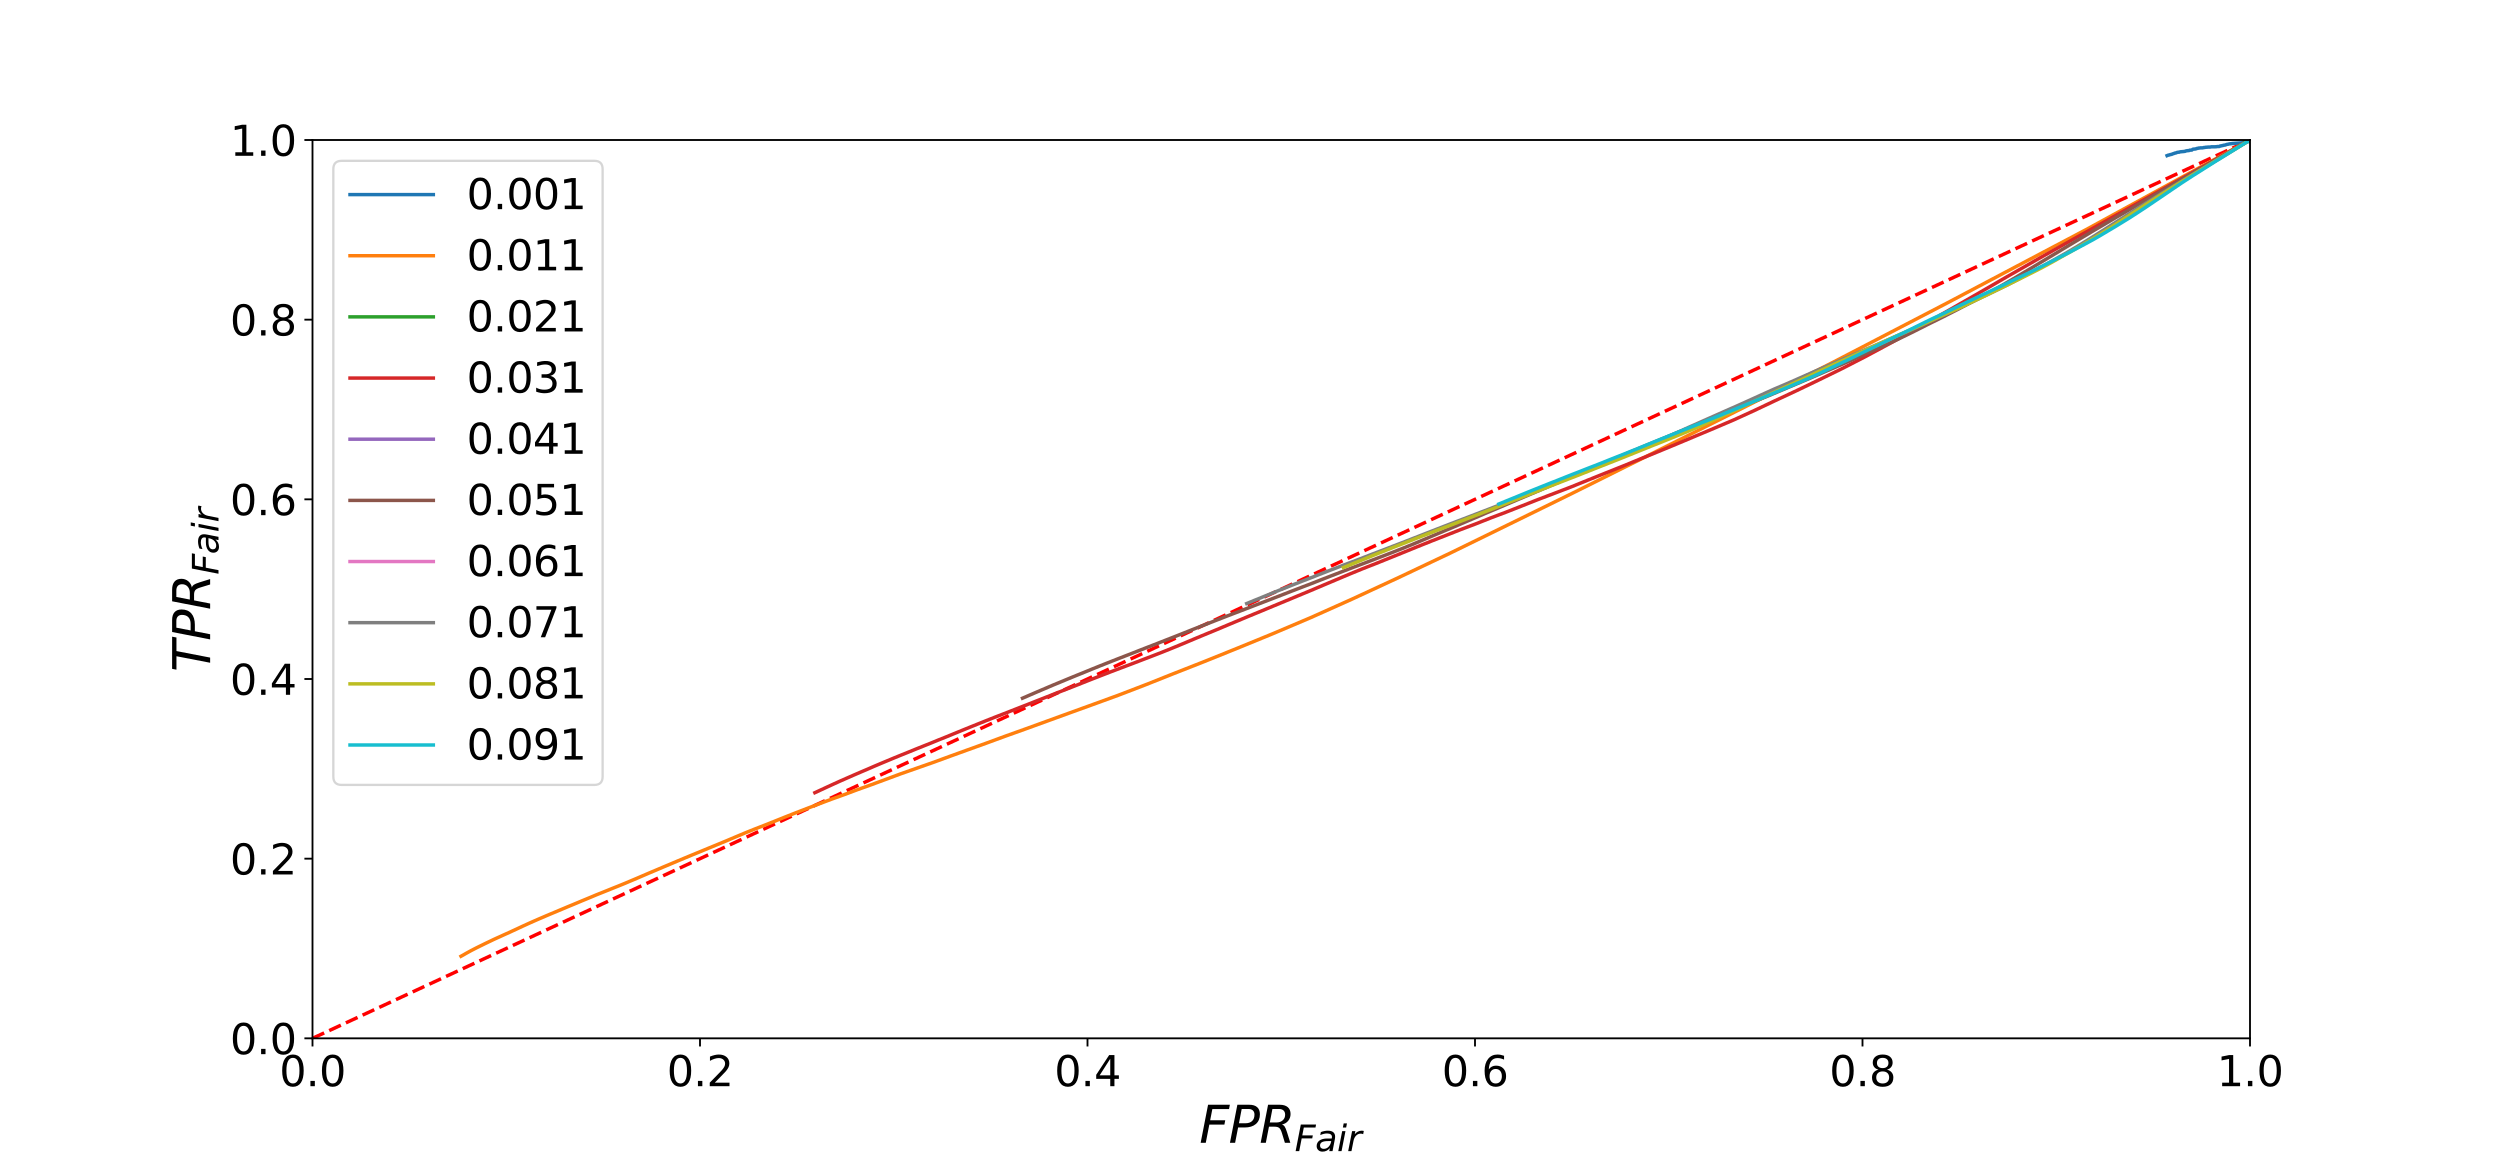 <?xml version="1.0" encoding="utf-8" standalone="no"?>
<!DOCTYPE svg PUBLIC "-//W3C//DTD SVG 1.1//EN"
  "http://www.w3.org/Graphics/SVG/1.1/DTD/svg11.dtd">
<svg height="504pt" version="1.1" viewBox="0 0 1080 504" width="1080pt" xmlns="http://www.w3.org/2000/svg" xmlns:xlink="http://www.w3.org/1999/xlink">
 <defs>
  <style type="text/css">*{stroke-linecap:butt;stroke-linejoin:round;}</style>
 </defs>
 <g id="figure_1">
  <g id="patch_1">
   <path d="M 0 504 
L 1080 504 
L 1080 0 
L 0 0 
z
" style="fill:#ffffff;"/>
  </g>
  <g id="axes_1">
   <g id="patch_2">
    <path d="M 135 448.56 
L 972 448.56 
L 972 60.48 
L 135 60.48 
z
" style="fill:#ffffff;"/>
   </g>
   <g id="matplotlib.axis_1">
    <g id="xtick_1">
     <g id="line2d_1">
      <defs>
       <path d="M 0 0 
L 0 3.5 
" id="m3f5690fadb" style="stroke:#000000;stroke-width:0.8;"/>
      </defs>
      <g>
       <use style="stroke:#000000;stroke-width:0.8;" x="135" xlink:href="#m3f5690fadb" y="448.56"/>
      </g>
     </g>
     <g id="text_1">
      <!-- 0.0 -->
      <g transform="translate(120.687 469.237)scale(0.18 -0.18)">
       <defs>
        <path d="M 2034 4250 
Q 1547 4250 1301 3770 
Q 1056 3291 1056 2328 
Q 1056 1369 1301 889 
Q 1547 409 2034 409 
Q 2525 409 2770 889 
Q 3016 1369 3016 2328 
Q 3016 3291 2770 3770 
Q 2525 4250 2034 4250 
z
M 2034 4750 
Q 2819 4750 3233 4129 
Q 3647 3509 3647 2328 
Q 3647 1150 3233 529 
Q 2819 -91 2034 -91 
Q 1250 -91 836 529 
Q 422 1150 422 2328 
Q 422 3509 836 4129 
Q 1250 4750 2034 4750 
z
" id="DejaVuSans-30" transform="scale(0.016)"/>
        <path d="M 684 794 
L 1344 794 
L 1344 0 
L 684 0 
L 684 794 
z
" id="DejaVuSans-2e" transform="scale(0.016)"/>
       </defs>
       <use xlink:href="#DejaVuSans-30"/>
       <use x="63.623" xlink:href="#DejaVuSans-2e"/>
       <use x="95.41" xlink:href="#DejaVuSans-30"/>
      </g>
     </g>
    </g>
    <g id="xtick_2">
     <g id="line2d_2">
      <g>
       <use style="stroke:#000000;stroke-width:0.8;" x="302.4" xlink:href="#m3f5690fadb" y="448.56"/>
      </g>
     </g>
     <g id="text_2">
      <!-- 0.2 -->
      <g transform="translate(288.087 469.237)scale(0.18 -0.18)">
       <defs>
        <path d="M 1228 531 
L 3431 531 
L 3431 0 
L 469 0 
L 469 531 
Q 828 903 1448 1529 
Q 2069 2156 2228 2338 
Q 2531 2678 2651 2914 
Q 2772 3150 2772 3378 
Q 2772 3750 2511 3984 
Q 2250 4219 1831 4219 
Q 1534 4219 1204 4116 
Q 875 4013 500 3803 
L 500 4441 
Q 881 4594 1212 4672 
Q 1544 4750 1819 4750 
Q 2544 4750 2975 4387 
Q 3406 4025 3406 3419 
Q 3406 3131 3298 2873 
Q 3191 2616 2906 2266 
Q 2828 2175 2409 1742 
Q 1991 1309 1228 531 
z
" id="DejaVuSans-32" transform="scale(0.016)"/>
       </defs>
       <use xlink:href="#DejaVuSans-30"/>
       <use x="63.623" xlink:href="#DejaVuSans-2e"/>
       <use x="95.41" xlink:href="#DejaVuSans-32"/>
      </g>
     </g>
    </g>
    <g id="xtick_3">
     <g id="line2d_3">
      <g>
       <use style="stroke:#000000;stroke-width:0.8;" x="469.8" xlink:href="#m3f5690fadb" y="448.56"/>
      </g>
     </g>
     <g id="text_3">
      <!-- 0.4 -->
      <g transform="translate(455.487 469.237)scale(0.18 -0.18)">
       <defs>
        <path d="M 2419 4116 
L 825 1625 
L 2419 1625 
L 2419 4116 
z
M 2253 4666 
L 3047 4666 
L 3047 1625 
L 3713 1625 
L 3713 1100 
L 3047 1100 
L 3047 0 
L 2419 0 
L 2419 1100 
L 313 1100 
L 313 1709 
L 2253 4666 
z
" id="DejaVuSans-34" transform="scale(0.016)"/>
       </defs>
       <use xlink:href="#DejaVuSans-30"/>
       <use x="63.623" xlink:href="#DejaVuSans-2e"/>
       <use x="95.41" xlink:href="#DejaVuSans-34"/>
      </g>
     </g>
    </g>
    <g id="xtick_4">
     <g id="line2d_4">
      <g>
       <use style="stroke:#000000;stroke-width:0.8;" x="637.2" xlink:href="#m3f5690fadb" y="448.56"/>
      </g>
     </g>
     <g id="text_4">
      <!-- 0.6 -->
      <g transform="translate(622.887 469.237)scale(0.18 -0.18)">
       <defs>
        <path d="M 2113 2584 
Q 1688 2584 1439 2293 
Q 1191 2003 1191 1497 
Q 1191 994 1439 701 
Q 1688 409 2113 409 
Q 2538 409 2786 701 
Q 3034 994 3034 1497 
Q 3034 2003 2786 2293 
Q 2538 2584 2113 2584 
z
M 3366 4563 
L 3366 3988 
Q 3128 4100 2886 4159 
Q 2644 4219 2406 4219 
Q 1781 4219 1451 3797 
Q 1122 3375 1075 2522 
Q 1259 2794 1537 2939 
Q 1816 3084 2150 3084 
Q 2853 3084 3261 2657 
Q 3669 2231 3669 1497 
Q 3669 778 3244 343 
Q 2819 -91 2113 -91 
Q 1303 -91 875 529 
Q 447 1150 447 2328 
Q 447 3434 972 4092 
Q 1497 4750 2381 4750 
Q 2619 4750 2861 4703 
Q 3103 4656 3366 4563 
z
" id="DejaVuSans-36" transform="scale(0.016)"/>
       </defs>
       <use xlink:href="#DejaVuSans-30"/>
       <use x="63.623" xlink:href="#DejaVuSans-2e"/>
       <use x="95.41" xlink:href="#DejaVuSans-36"/>
      </g>
     </g>
    </g>
    <g id="xtick_5">
     <g id="line2d_5">
      <g>
       <use style="stroke:#000000;stroke-width:0.8;" x="804.6" xlink:href="#m3f5690fadb" y="448.56"/>
      </g>
     </g>
     <g id="text_5">
      <!-- 0.8 -->
      <g transform="translate(790.287 469.237)scale(0.18 -0.18)">
       <defs>
        <path d="M 2034 2216 
Q 1584 2216 1326 1975 
Q 1069 1734 1069 1313 
Q 1069 891 1326 650 
Q 1584 409 2034 409 
Q 2484 409 2743 651 
Q 3003 894 3003 1313 
Q 3003 1734 2745 1975 
Q 2488 2216 2034 2216 
z
M 1403 2484 
Q 997 2584 770 2862 
Q 544 3141 544 3541 
Q 544 4100 942 4425 
Q 1341 4750 2034 4750 
Q 2731 4750 3128 4425 
Q 3525 4100 3525 3541 
Q 3525 3141 3298 2862 
Q 3072 2584 2669 2484 
Q 3125 2378 3379 2068 
Q 3634 1759 3634 1313 
Q 3634 634 3220 271 
Q 2806 -91 2034 -91 
Q 1263 -91 848 271 
Q 434 634 434 1313 
Q 434 1759 690 2068 
Q 947 2378 1403 2484 
z
M 1172 3481 
Q 1172 3119 1398 2916 
Q 1625 2713 2034 2713 
Q 2441 2713 2670 2916 
Q 2900 3119 2900 3481 
Q 2900 3844 2670 4047 
Q 2441 4250 2034 4250 
Q 1625 4250 1398 4047 
Q 1172 3844 1172 3481 
z
" id="DejaVuSans-38" transform="scale(0.016)"/>
       </defs>
       <use xlink:href="#DejaVuSans-30"/>
       <use x="63.623" xlink:href="#DejaVuSans-2e"/>
       <use x="95.41" xlink:href="#DejaVuSans-38"/>
      </g>
     </g>
    </g>
    <g id="xtick_6">
     <g id="line2d_6">
      <g>
       <use style="stroke:#000000;stroke-width:0.8;" x="972" xlink:href="#m3f5690fadb" y="448.56"/>
      </g>
     </g>
     <g id="text_6">
      <!-- 1.0 -->
      <g transform="translate(957.687 469.237)scale(0.18 -0.18)">
       <defs>
        <path d="M 794 531 
L 1825 531 
L 1825 4091 
L 703 3866 
L 703 4441 
L 1819 4666 
L 2450 4666 
L 2450 531 
L 3481 531 
L 3481 0 
L 794 0 
L 794 531 
z
" id="DejaVuSans-31" transform="scale(0.016)"/>
       </defs>
       <use xlink:href="#DejaVuSans-31"/>
       <use x="63.623" xlink:href="#DejaVuSans-2e"/>
       <use x="95.41" xlink:href="#DejaVuSans-30"/>
      </g>
     </g>
    </g>
    <g id="text_7">
     <!-- $FPR_{Fair}$ -->
     <g transform="translate(518.08 493.697)scale(0.22 -0.22)">
      <defs>
       <path d="M 1081 4666 
L 3756 4666 
L 3653 4134 
L 1606 4134 
L 1338 2759 
L 3188 2759 
L 3084 2228 
L 1234 2228 
L 800 0 
L 172 0 
L 1081 4666 
z
" id="DejaVuSans-Oblique-46" transform="scale(0.016)"/>
       <path d="M 1081 4666 
L 2541 4666 
Q 3178 4666 3512 4369 
Q 3847 4072 3847 3500 
Q 3847 2731 3353 2303 
Q 2859 1875 1966 1875 
L 1172 1875 
L 806 0 
L 172 0 
L 1081 4666 
z
M 1613 4147 
L 1275 2394 
L 2069 2394 
Q 2606 2394 2893 2669 
Q 3181 2944 3181 3456 
Q 3181 3784 2986 3965 
Q 2791 4147 2438 4147 
L 1613 4147 
z
" id="DejaVuSans-Oblique-50" transform="scale(0.016)"/>
       <path d="M 1613 4147 
L 1294 2491 
L 2106 2491 
Q 2584 2491 2879 2755 
Q 3175 3019 3175 3444 
Q 3175 3784 2976 3965 
Q 2778 4147 2406 4147 
L 1613 4147 
z
M 2772 2241 
Q 2972 2194 3105 2009 
Q 3238 1825 3413 1275 
L 3809 0 
L 3144 0 
L 2778 1197 
Q 2638 1659 2453 1815 
Q 2269 1972 1888 1972 
L 1191 1972 
L 806 0 
L 172 0 
L 1081 4666 
L 2503 4666 
Q 3150 4666 3495 4373 
Q 3841 4081 3841 3531 
Q 3841 3044 3547 2687 
Q 3253 2331 2772 2241 
z
" id="DejaVuSans-Oblique-52" transform="scale(0.016)"/>
       <path d="M 3438 1997 
L 3047 0 
L 2472 0 
L 2578 531 
Q 2325 219 2001 64 
Q 1678 -91 1281 -91 
Q 834 -91 548 182 
Q 263 456 263 884 
Q 263 1497 752 1853 
Q 1241 2209 2100 2209 
L 2900 2209 
L 2931 2363 
Q 2938 2388 2941 2417 
Q 2944 2447 2944 2509 
Q 2944 2788 2717 2942 
Q 2491 3097 2081 3097 
Q 1800 3097 1504 3025 
Q 1209 2953 897 2809 
L 997 3341 
Q 1322 3463 1633 3523 
Q 1944 3584 2234 3584 
Q 2853 3584 3176 3315 
Q 3500 3047 3500 2534 
Q 3500 2431 3484 2292 
Q 3469 2153 3438 1997 
z
M 2816 1759 
L 2241 1759 
Q 1534 1759 1195 1570 
Q 856 1381 856 984 
Q 856 709 1029 553 
Q 1203 397 1509 397 
Q 1978 397 2328 733 
Q 2678 1069 2791 1631 
L 2816 1759 
z
" id="DejaVuSans-Oblique-61" transform="scale(0.016)"/>
       <path d="M 1172 4863 
L 1747 4863 
L 1606 4134 
L 1031 4134 
L 1172 4863 
z
M 909 3500 
L 1484 3500 
L 800 0 
L 225 0 
L 909 3500 
z
" id="DejaVuSans-Oblique-69" transform="scale(0.016)"/>
       <path d="M 2853 2969 
Q 2766 3016 2653 3041 
Q 2541 3066 2413 3066 
Q 1953 3066 1609 2717 
Q 1266 2369 1153 1784 
L 800 0 
L 225 0 
L 909 3500 
L 1484 3500 
L 1375 2956 
Q 1603 3259 1920 3421 
Q 2238 3584 2597 3584 
Q 2691 3584 2781 3573 
Q 2872 3563 2963 3538 
L 2853 2969 
z
" id="DejaVuSans-Oblique-72" transform="scale(0.016)"/>
      </defs>
      <use transform="translate(0 0.094)" xlink:href="#DejaVuSans-Oblique-46"/>
      <use transform="translate(57.52 0.094)" xlink:href="#DejaVuSans-Oblique-50"/>
      <use transform="translate(117.822 0.094)" xlink:href="#DejaVuSans-Oblique-52"/>
      <use transform="translate(187.305 -16.312)scale(0.7)" xlink:href="#DejaVuSans-Oblique-46"/>
      <use transform="translate(227.568 -16.312)scale(0.7)" xlink:href="#DejaVuSans-Oblique-61"/>
      <use transform="translate(270.464 -16.312)scale(0.7)" xlink:href="#DejaVuSans-Oblique-69"/>
      <use transform="translate(289.912 -16.312)scale(0.7)" xlink:href="#DejaVuSans-Oblique-72"/>
     </g>
    </g>
   </g>
   <g id="matplotlib.axis_2">
    <g id="ytick_1">
     <g id="line2d_7">
      <defs>
       <path d="M 0 0 
L -3.5 0 
" id="m3d128826ce" style="stroke:#000000;stroke-width:0.8;"/>
      </defs>
      <g>
       <use style="stroke:#000000;stroke-width:0.8;" x="135" xlink:href="#m3d128826ce" y="448.56"/>
      </g>
     </g>
     <g id="text_8">
      <!-- 0.0 -->
      <g transform="translate(99.374 455.399)scale(0.18 -0.18)">
       <use xlink:href="#DejaVuSans-30"/>
       <use x="63.623" xlink:href="#DejaVuSans-2e"/>
       <use x="95.41" xlink:href="#DejaVuSans-30"/>
      </g>
     </g>
    </g>
    <g id="ytick_2">
     <g id="line2d_8">
      <g>
       <use style="stroke:#000000;stroke-width:0.8;" x="135" xlink:href="#m3d128826ce" y="370.944"/>
      </g>
     </g>
     <g id="text_9">
      <!-- 0.2 -->
      <g transform="translate(99.374 377.783)scale(0.18 -0.18)">
       <use xlink:href="#DejaVuSans-30"/>
       <use x="63.623" xlink:href="#DejaVuSans-2e"/>
       <use x="95.41" xlink:href="#DejaVuSans-32"/>
      </g>
     </g>
    </g>
    <g id="ytick_3">
     <g id="line2d_9">
      <g>
       <use style="stroke:#000000;stroke-width:0.8;" x="135" xlink:href="#m3d128826ce" y="293.328"/>
      </g>
     </g>
     <g id="text_10">
      <!-- 0.4 -->
      <g transform="translate(99.374 300.167)scale(0.18 -0.18)">
       <use xlink:href="#DejaVuSans-30"/>
       <use x="63.623" xlink:href="#DejaVuSans-2e"/>
       <use x="95.41" xlink:href="#DejaVuSans-34"/>
      </g>
     </g>
    </g>
    <g id="ytick_4">
     <g id="line2d_10">
      <g>
       <use style="stroke:#000000;stroke-width:0.8;" x="135" xlink:href="#m3d128826ce" y="215.712"/>
      </g>
     </g>
     <g id="text_11">
      <!-- 0.6 -->
      <g transform="translate(99.374 222.551)scale(0.18 -0.18)">
       <use xlink:href="#DejaVuSans-30"/>
       <use x="63.623" xlink:href="#DejaVuSans-2e"/>
       <use x="95.41" xlink:href="#DejaVuSans-36"/>
      </g>
     </g>
    </g>
    <g id="ytick_5">
     <g id="line2d_11">
      <g>
       <use style="stroke:#000000;stroke-width:0.8;" x="135" xlink:href="#m3d128826ce" y="138.096"/>
      </g>
     </g>
     <g id="text_12">
      <!-- 0.8 -->
      <g transform="translate(99.374 144.935)scale(0.18 -0.18)">
       <use xlink:href="#DejaVuSans-30"/>
       <use x="63.623" xlink:href="#DejaVuSans-2e"/>
       <use x="95.41" xlink:href="#DejaVuSans-38"/>
      </g>
     </g>
    </g>
    <g id="ytick_6">
     <g id="line2d_12">
      <g>
       <use style="stroke:#000000;stroke-width:0.8;" x="135" xlink:href="#m3d128826ce" y="60.48"/>
      </g>
     </g>
     <g id="text_13">
      <!-- 1.0 -->
      <g transform="translate(99.374 67.319)scale(0.18 -0.18)">
       <use xlink:href="#DejaVuSans-31"/>
       <use x="63.623" xlink:href="#DejaVuSans-2e"/>
       <use x="95.41" xlink:href="#DejaVuSans-30"/>
      </g>
     </g>
    </g>
    <g id="text_14">
     <!-- $TPR_{Fair}$ -->
     <g transform="translate(90.799 290.27)rotate(-90)scale(0.22 -0.22)">
      <defs>
       <path d="M 378 4666 
L 4325 4666 
L 4225 4134 
L 2559 4134 
L 1759 0 
L 1125 0 
L 1925 4134 
L 275 4134 
L 378 4666 
z
" id="DejaVuSans-Oblique-54" transform="scale(0.016)"/>
      </defs>
      <use transform="translate(0 0.094)" xlink:href="#DejaVuSans-Oblique-54"/>
      <use transform="translate(61.084 0.094)" xlink:href="#DejaVuSans-Oblique-50"/>
      <use transform="translate(121.387 0.094)" xlink:href="#DejaVuSans-Oblique-52"/>
      <use transform="translate(190.869 -16.312)scale(0.7)" xlink:href="#DejaVuSans-Oblique-46"/>
      <use transform="translate(231.133 -16.312)scale(0.7)" xlink:href="#DejaVuSans-Oblique-61"/>
      <use transform="translate(274.028 -16.312)scale(0.7)" xlink:href="#DejaVuSans-Oblique-69"/>
      <use transform="translate(293.477 -16.312)scale(0.7)" xlink:href="#DejaVuSans-Oblique-72"/>
     </g>
    </g>
   </g>
   <g id="line2d_13">
    <path clip-path="url(#p72ccd74bba)" d="M 135 448.56 
L 972 60.48 
" style="fill:none;stroke:#ff0000;stroke-dasharray:5.55,2.4;stroke-dashoffset:0;stroke-width:1.5;"/>
   </g>
   <g id="line2d_14">
    <path clip-path="url(#p72ccd74bba)" d="M 972 60.48 
L 971.665 60.802 
L 971.551 60.909 
L 971.369 61.053 
L 971.004 61.268 
L 970.546 61.376 
L 970.016 61.413 
L 969.233 61.521 
L 968.557 61.666 
L 967.578 61.775 
L 965.791 61.884 
L 964.48 61.992 
L 963.639 62.101 
L 963.043 62.175 
L 962.633 62.285 
L 961.961 62.395 
L 961.381 62.614 
L 961.105 62.687 
L 960.627 62.726 
L 960.427 62.838 
L 959.977 62.878 
L 959.799 62.988 
L 959.462 63.028 
L 959.28 63.032 
L 959.004 63.108 
L 958.77 63.293 
L 958.374 63.297 
L 958.174 63.301 
L 957.787 63.307 
L 957.666 63.348 
L 957.442 63.39 
L 957.368 63.395 
L 957.117 63.401 
L 957.04 63.404 
L 956.745 63.408 
L 956.409 63.415 
L 955.981 63.42 
L 955.481 63.425 
L 955.182 63.432 
L 955.09 63.474 
L 954.915 63.515 
L 954.646 63.522 
L 954.333 63.528 
L 953.961 63.535 
L 953.512 63.579 
L 952.908 63.623 
L 952.558 63.669 
L 952.452 63.714 
L 952.292 63.724 
L 952.036 63.732 
L 951.772 63.818 
L 951.507 63.865 
L 951.218 63.875 
L 950.632 63.885 
L 950.445 63.896 
L 950.314 63.944 
L 950.018 63.955 
L 949.833 63.969 
L 949.711 63.977 
L 949.51 64.064 
L 949.32 64.114 
L 949.151 64.123 
L 948.952 64.134 
L 948.766 64.264 
L 948.462 64.355 
L 947.92 64.406 
L 947.708 64.421 
L 947.533 64.434 
L 947.363 64.444 
L 947.113 64.616 
L 946.878 64.83 
L 946.614 64.842 
L 946.169 64.856 
L 945.952 64.869 
L 945.766 65.006 
L 945.457 65.068 
L 944.889 65.084 
L 944.677 65.146 
L 944.158 65.243 
L 943.921 65.393 
L 943.631 65.409 
L 943.201 65.471 
L 942.823 65.49 
L 942.611 65.517 
L 942.388 65.54 
L 942.087 65.559 
L 941.695 65.631 
L 941.369 65.741 
L 940.933 65.767 
L 940.388 65.882 
L 939.91 66.099 
L 939.511 66.139 
L 939.239 66.266 
L 938.884 66.395 
L 938.532 66.492 
L 938.183 66.677 
L 937.889 66.733 
L 937.541 66.784 
L 937.141 66.949 
L 936.707 67.012 
L 936.173 67.232 
" style="fill:none;stroke:#1f77b4;stroke-linecap:square;stroke-width:1.5;"/>
   </g>
   <g id="line2d_15">
    <path clip-path="url(#p72ccd74bba)" d="M 972 60.48 
L 900.962 99.312 
L 841.105 130.92 
L 790.893 157.003 
L 747.877 178.77 
L 711.184 197.176 
L 679.282 213.078 
L 651.183 226.863 
L 626.544 238.92 
L 604.293 249.46 
L 584.146 258.791 
L 566.134 266.853 
L 549.622 273.854 
L 534.342 280.111 
L 520.159 285.828 
L 506.978 291.008 
L 494.723 295.886 
L 483.147 300.33 
L 472.206 304.317 
L 461.887 308.049 
L 452.157 311.588 
L 442.95 314.931 
L 434.175 318.069 
L 425.934 321.099 
L 417.879 323.999 
L 410.238 326.764 
L 402.909 329.446 
L 395.81 331.938 
L 389.008 334.326 
L 382.565 336.721 
L 376.366 339.01 
L 370.453 341.126 
L 364.797 343.244 
L 359.252 345.238 
L 353.995 347.217 
L 348.873 349.168 
L 343.888 351.082 
L 339.084 352.979 
L 334.49 354.827 
L 330.127 356.563 
L 325.808 358.243 
L 321.604 359.939 
L 317.587 361.629 
L 313.68 363.285 
L 309.901 364.849 
L 306.224 366.36 
L 302.663 367.834 
L 299.202 369.253 
L 295.853 370.644 
L 292.602 372.004 
L 289.478 373.328 
L 286.409 374.612 
L 283.481 375.861 
L 280.589 377.077 
L 277.784 378.281 
L 275.038 379.464 
L 272.361 380.593 
L 269.759 381.692 
L 267.2 382.735 
L 264.741 383.712 
L 262.355 384.681 
L 260.017 385.619 
L 257.727 386.531 
L 255.514 387.461 
L 253.338 388.364 
L 251.211 389.24 
L 249.174 390.098 
L 247.161 390.939 
L 245.168 391.756 
L 243.24 392.573 
L 241.324 393.377 
L 239.465 394.156 
L 237.628 394.924 
L 235.847 395.679 
L 234.121 396.424 
L 232.429 397.146 
L 230.773 397.875 
L 229.144 398.595 
L 227.569 399.309 
L 225.981 400.031 
L 224.445 400.75 
L 222.973 401.44 
L 221.496 402.114 
L 220.063 402.785 
L 218.649 403.417 
L 217.284 404.03 
L 215.919 404.66 
L 214.548 405.272 
L 213.239 405.872 
L 211.972 406.485 
L 210.704 407.085 
L 209.454 407.687 
L 208.252 408.282 
L 207.07 408.853 
L 205.878 409.446 
L 204.703 410.047 
L 203.543 410.646 
L 202.408 411.273 
L 201.299 411.885 
L 200.234 412.499 
L 199.152 413.103 
" style="fill:none;stroke:#ff7f0e;stroke-linecap:square;stroke-width:1.5;"/>
   </g>
   <g id="line2d_16">
    <path clip-path="url(#p72ccd74bba)" d="M 972 60.48 
L 971.979 60.487 
L 971.973 60.49 
L 971.96 60.496 
L 971.936 60.503 
L 971.909 60.508 
L 971.879 60.511 
L 971.837 60.512 
L 971.802 60.515 
L 971.76 60.522 
L 971.677 60.522 
L 971.607 60.528 
L 971.562 60.533 
L 971.53 60.535 
L 971.508 60.535 
L 971.472 60.537 
L 971.44 60.546 
L 971.424 60.552 
L 971.395 60.554 
L 971.379 60.558 
L 971.353 60.565 
L 971.344 60.571 
L 971.325 60.571 
L 971.313 60.571 
L 971.297 60.575 
L 971.284 60.582 
L 971.261 60.585 
L 971.244 60.587 
L 971.223 60.591 
L 971.215 60.595 
L 971.201 60.604 
L 971.193 60.608 
L 971.176 60.61 
L 971.167 60.612 
L 971.152 60.615 
L 971.134 60.617 
L 971.109 60.617 
L 971.085 60.619 
L 971.063 60.623 
L 971.055 60.628 
L 971.042 60.628 
L 971.026 60.628 
L 971.004 60.629 
L 970.985 60.633 
L 970.962 60.635 
L 970.926 60.636 
L 970.905 60.638 
L 970.893 60.639 
L 970.879 60.641 
L 970.863 60.643 
L 970.849 60.649 
L 970.833 60.65 
L 970.81 60.654 
L 970.777 60.655 
L 970.762 60.655 
L 970.749 60.662 
L 970.734 60.668 
L 970.724 60.671 
L 970.702 60.671 
L 970.689 60.672 
L 970.674 60.674 
L 970.657 60.679 
L 970.645 60.679 
L 970.629 60.69 
L 970.601 60.697 
L 970.57 60.702 
L 970.554 60.711 
L 970.537 60.715 
L 970.522 60.724 
L 970.504 60.729 
L 970.484 60.736 
L 970.461 60.739 
L 970.432 60.74 
L 970.414 60.741 
L 970.398 60.748 
L 970.378 60.751 
L 970.34 60.754 
L 970.321 60.757 
L 970.283 60.76 
L 970.265 60.767 
L 970.247 60.768 
L 970.218 60.773 
L 970.195 60.777 
L 970.176 60.78 
L 970.158 60.785 
L 970.13 60.789 
L 970.099 60.792 
L 970.078 60.798 
L 970.051 60.799 
L 970.017 60.807 
L 969.984 60.817 
L 969.959 60.821 
L 969.939 60.829 
L 969.911 60.838 
L 969.884 60.844 
L 969.857 60.855 
L 969.831 60.857 
L 969.798 60.861 
L 969.774 60.868 
L 969.745 60.871 
L 969.721 60.885 
" style="fill:none;stroke:#2ca02c;stroke-linecap:square;stroke-width:1.5;"/>
   </g>
   <g id="line2d_17">
    <path clip-path="url(#p72ccd74bba)" d="M 972 60.48 
L 951.485 72.082 
L 932.126 82.936 
L 914.086 93.031 
L 897.164 102.497 
L 881.522 111.267 
L 867.002 119.552 
L 853.407 127.419 
L 840.691 134.708 
L 828.601 141.587 
L 817.034 148.051 
L 806.164 153.9 
L 795.83 159.209 
L 785.854 164.083 
L 776.235 168.707 
L 766.901 173.063 
L 757.932 177.309 
L 749.195 181.303 
L 740.584 184.979 
L 732.218 188.489 
L 724.142 191.878 
L 716.201 195.162 
L 708.452 198.325 
L 700.993 201.396 
L 693.463 204.401 
L 686.047 207.38 
L 678.75 210.335 
L 671.497 213.115 
L 664.38 215.813 
L 657.442 218.564 
L 650.656 221.235 
L 644.042 223.728 
L 637.564 226.299 
L 631.088 228.748 
L 624.808 231.232 
L 618.491 233.705 
L 612.283 236.192 
L 606.153 238.693 
L 600.148 241.128 
L 594.345 243.462 
L 588.501 245.755 
L 582.756 248.118 
L 577.133 250.493 
L 571.557 252.845 
L 566.102 255.155 
L 560.686 257.402 
L 555.353 259.625 
L 550.114 261.796 
L 544.995 263.929 
L 539.896 266.024 
L 534.966 268.083 
L 530.035 270.147 
L 525.271 272.151 
L 520.497 274.118 
L 515.758 276.09 
L 511.101 278.053 
L 506.514 279.944 
L 501.97 281.773 
L 497.436 283.532 
L 493.006 285.227 
L 488.661 286.892 
L 484.368 288.509 
L 480.101 290.128 
L 475.868 291.772 
L 471.717 293.39 
L 467.646 294.998 
L 463.656 296.583 
L 459.657 298.137 
L 455.7 299.682 
L 451.827 301.211 
L 447.99 302.715 
L 444.187 304.218 
L 440.386 305.702 
L 436.65 307.164 
L 433.01 308.586 
L 429.378 309.992 
L 425.799 311.418 
L 422.285 312.823 
L 418.851 314.208 
L 415.39 315.61 
L 411.989 317.003 
L 408.659 318.372 
L 405.342 319.699 
L 402.12 321.026 
L 398.904 322.305 
L 395.744 323.566 
L 392.604 324.85 
L 389.496 326.106 
L 386.461 327.339 
L 383.445 328.6 
L 380.478 329.835 
L 377.492 331.102 
L 374.605 332.362 
L 371.734 333.582 
L 368.821 334.841 
L 365.968 336.093 
L 363.111 337.347 
L 360.279 338.63 
L 357.498 339.905 
L 354.745 341.178 
L 352.017 342.445 
" style="fill:none;stroke:#d62728;stroke-linecap:square;stroke-width:1.5;"/>
   </g>
   <g id="line2d_18">
    <path clip-path="url(#p72ccd74bba)" d="M 972 60.48 
L 971.991 60.481 
L 971.988 60.481 
L 971.982 60.482 
L 971.971 60.484 
L 971.957 60.486 
L 971.943 60.486 
L 971.922 60.487 
L 971.906 60.489 
L 971.883 60.49 
L 971.84 60.49 
L 971.804 60.49 
L 971.781 60.492 
L 971.763 60.492 
L 971.75 60.492 
L 971.732 60.493 
L 971.717 60.496 
L 971.708 60.498 
L 971.693 60.499 
L 971.686 60.5 
L 971.673 60.502 
L 971.668 60.505 
L 971.659 60.506 
L 971.651 60.507 
L 971.642 60.507 
L 971.636 60.509 
L 971.625 60.509 
L 971.617 60.509 
L 971.608 60.509 
L 971.603 60.511 
L 971.597 60.513 
L 971.594 60.513 
L 971.584 60.515 
L 971.581 60.517 
L 971.574 60.517 
L 971.561 60.517 
L 971.549 60.517 
L 971.535 60.519 
L 971.526 60.519 
L 971.521 60.52 
L 971.517 60.52 
L 971.511 60.522 
L 971.502 60.522 
L 971.49 60.522 
L 971.479 60.524 
L 971.462 60.524 
L 971.449 60.526 
L 971.444 60.526 
L 971.436 60.526 
L 971.428 60.527 
L 971.421 60.529 
L 971.411 60.531 
L 971.401 60.531 
L 971.385 60.533 
L 971.378 60.534 
L 971.374 60.536 
L 971.368 60.537 
L 971.362 60.538 
L 971.357 60.539 
L 971.351 60.542 
L 971.345 60.544 
L 971.338 60.544 
L 971.329 60.545 
L 971.322 60.549 
L 971.311 60.553 
L 971.293 60.555 
L 971.286 60.557 
L 971.278 60.559 
L 971.271 60.56 
L 971.26 60.561 
L 971.255 60.565 
L 971.245 60.569 
L 971.228 60.569 
L 971.221 60.57 
L 971.212 60.573 
L 971.199 60.573 
L 971.183 60.575 
L 971.174 60.576 
L 971.159 60.579 
L 971.148 60.582 
L 971.141 60.584 
L 971.13 60.586 
L 971.118 60.589 
L 971.111 60.591 
L 971.102 60.591 
L 971.093 60.593 
L 971.083 60.594 
L 971.073 60.598 
L 971.057 60.6 
L 971.038 60.601 
L 971.021 60.606 
L 971.011 60.608 
L 971.001 60.612 
L 970.989 60.618 
L 970.976 60.62 
L 970.962 60.624 
L 970.948 60.624 
L 970.935 60.626 
L 970.922 60.629 
L 970.909 60.63 
L 970.898 60.633 
" style="fill:none;stroke:#9467bd;stroke-linecap:square;stroke-width:1.5;"/>
   </g>
   <g id="line2d_19">
    <path clip-path="url(#p72ccd74bba)" d="M 972 60.48 
L 959.154 67.925 
L 946.787 75.04 
L 935.06 81.765 
L 923.952 88.211 
L 913.523 94.291 
L 903.668 100.095 
L 894.307 105.694 
L 885.474 111.012 
L 877.052 116.089 
L 868.903 120.933 
L 861.192 125.383 
L 853.78 129.446 
L 846.573 133.231 
L 839.538 136.837 
L 832.633 140.252 
L 825.944 143.628 
L 819.386 146.81 
L 812.862 149.771 
L 806.484 152.626 
L 800.256 155.396 
L 794.086 158.108 
L 788.015 160.739 
L 782.11 163.323 
L 776.099 165.855 
L 770.159 168.367 
L 764.249 170.869 
L 758.328 173.237 
L 752.463 175.565 
L 746.716 177.946 
L 741.046 180.294 
L 735.49 182.49 
L 730.013 184.739 
L 724.503 186.925 
L 719.109 189.139 
L 713.652 191.351 
L 708.241 193.59 
L 702.866 195.861 
L 697.564 198.082 
L 692.402 200.22 
L 687.185 202.34 
L 682.002 204.52 
L 676.892 206.752 
L 671.83 208.957 
L 666.803 211.124 
L 661.781 213.247 
L 656.821 215.352 
L 651.908 217.437 
L 647.111 219.489 
L 642.285 221.523 
L 637.6 223.537 
L 632.891 225.545 
L 628.306 227.521 
L 623.681 229.461 
L 619.071 231.414 
L 614.503 233.358 
L 610.001 235.251 
L 605.501 237.069 
L 600.995 238.843 
L 596.557 240.547 
L 592.194 242.224 
L 587.862 243.864 
L 583.522 245.506 
L 579.213 247.167 
L 574.975 248.805 
L 570.789 250.43 
L 566.678 252.049 
L 562.499 253.642 
L 558.353 255.233 
L 554.262 256.826 
L 550.237 258.392 
L 546.17 259.965 
L 542.096 261.525 
L 538.088 263.069 
L 534.152 264.58 
L 530.222 266.082 
L 526.315 267.607 
L 522.453 269.113 
L 518.658 270.599 
L 514.825 272.106 
L 511.043 273.607 
L 507.32 275.09 
L 503.627 276.53 
L 499.99 277.96 
L 496.379 279.357 
L 492.794 280.754 
L 489.225 282.163 
L 485.677 283.54 
L 482.186 284.898 
L 478.693 286.278 
L 475.253 287.636 
L 471.799 289.03 
L 468.423 290.42 
L 465.046 291.779 
L 461.644 293.173 
L 458.288 294.569 
L 454.92 295.955 
L 451.584 297.383 
L 448.27 298.794 
L 444.991 300.206 
L 441.723 301.623 
" style="fill:none;stroke:#8c564b;stroke-linecap:square;stroke-width:1.5;"/>
   </g>
   <g id="line2d_20">
    <path clip-path="url(#p72ccd74bba)" d="M 972 60.48 
L 971.993 60.481 
L 971.991 60.481 
L 971.987 60.482 
L 971.979 60.483 
L 971.969 60.483 
L 971.959 60.483 
L 971.944 60.483 
L 971.932 60.484 
L 971.916 60.485 
L 971.886 60.488 
L 971.862 60.489 
L 971.847 60.491 
L 971.837 60.491 
L 971.829 60.492 
L 971.817 60.493 
L 971.807 60.497 
L 971.8 60.497 
L 971.79 60.497 
L 971.786 60.497 
L 971.778 60.498 
L 971.774 60.501 
L 971.768 60.501 
L 971.764 60.502 
L 971.759 60.502 
L 971.754 60.504 
L 971.747 60.504 
L 971.743 60.505 
L 971.735 60.505 
L 971.733 60.506 
L 971.728 60.507 
L 971.726 60.508 
L 971.721 60.508 
L 971.717 60.509 
L 971.714 60.509 
L 971.706 60.509 
L 971.697 60.509 
L 971.689 60.51 
L 971.683 60.51 
L 971.68 60.51 
L 971.677 60.51 
L 971.671 60.512 
L 971.664 60.513 
L 971.658 60.514 
L 971.65 60.514 
L 971.638 60.514 
L 971.63 60.514 
L 971.628 60.514 
L 971.622 60.516 
L 971.618 60.516 
L 971.615 60.518 
L 971.61 60.518 
L 971.603 60.519 
L 971.592 60.52 
L 971.587 60.521 
L 971.581 60.524 
L 971.577 60.525 
L 971.572 60.525 
L 971.568 60.525 
L 971.564 60.525 
L 971.561 60.527 
L 971.555 60.527 
L 971.552 60.527 
L 971.547 60.53 
L 971.54 60.531 
L 971.528 60.532 
L 971.522 60.533 
L 971.518 60.533 
L 971.514 60.534 
L 971.506 60.535 
L 971.501 60.538 
L 971.495 60.538 
L 971.485 60.538 
L 971.48 60.538 
L 971.475 60.541 
L 971.467 60.542 
L 971.455 60.543 
L 971.449 60.544 
L 971.439 60.545 
L 971.433 60.547 
L 971.428 60.548 
L 971.419 60.549 
L 971.41 60.55 
L 971.405 60.551 
L 971.4 60.551 
L 971.393 60.552 
L 971.385 60.553 
L 971.378 60.556 
L 971.367 60.557 
L 971.357 60.559 
L 971.347 60.561 
L 971.341 60.561 
L 971.333 60.563 
L 971.327 60.565 
L 971.321 60.566 
L 971.313 60.569 
L 971.304 60.569 
L 971.297 60.57 
L 971.29 60.572 
L 971.282 60.574 
L 971.274 60.576 
" style="fill:none;stroke:#e377c2;stroke-linecap:square;stroke-width:1.5;"/>
   </g>
   <g id="line2d_21">
    <path clip-path="url(#p72ccd74bba)" d="M 972 60.48 
L 963.652 65.527 
L 955.492 70.439 
L 947.688 75.112 
L 940.29 79.588 
L 933.249 83.861 
L 926.577 88.013 
L 920.226 92.037 
L 914.194 95.894 
L 908.377 99.608 
L 902.745 103.15 
L 897.345 106.469 
L 892.15 109.533 
L 887.078 112.397 
L 882.108 115.152 
L 877.194 117.796 
L 872.382 120.387 
L 867.686 122.833 
L 862.98 125.145 
L 858.36 127.36 
L 853.783 129.544 
L 849.238 131.689 
L 844.749 133.775 
L 840.375 135.838 
L 835.889 137.874 
L 831.419 139.895 
L 826.955 141.914 
L 822.49 143.834 
L 818.013 145.726 
L 813.604 147.672 
L 809.216 149.587 
L 804.915 151.406 
L 800.647 153.251 
L 796.35 155.057 
L 792.113 156.902 
L 787.833 158.757 
L 783.537 160.624 
L 779.243 162.531 
L 774.986 164.411 
L 770.84 166.219 
L 766.604 168.013 
L 762.418 169.9 
L 758.241 171.797 
L 754.052 173.693 
L 749.903 175.557 
L 745.72 177.39 
L 741.566 179.244 
L 737.433 181.073 
L 733.384 182.882 
L 729.293 184.696 
L 725.311 186.492 
L 721.277 188.298 
L 717.33 190.068 
L 713.313 191.829 
L 709.307 193.577 
L 705.318 195.348 
L 701.338 197.069 
L 697.363 198.731 
L 693.37 200.362 
L 689.414 201.93 
L 685.527 203.471 
L 681.634 204.971 
L 677.715 206.477 
L 673.828 208.014 
L 669.946 209.534 
L 666.121 211.035 
L 662.331 212.539 
L 658.458 214.014 
L 654.618 215.515 
L 650.77 217.009 
L 646.989 218.477 
L 643.159 219.956 
L 639.315 221.431 
L 635.508 222.897 
L 631.742 224.336 
L 627.965 225.776 
L 624.18 227.235 
L 620.445 228.69 
L 616.767 230.121 
L 613.039 231.586 
L 609.332 233.032 
L 605.651 234.473 
L 601.995 235.866 
L 598.383 237.27 
L 594.787 238.631 
L 591.207 240 
L 587.632 241.397 
L 584.056 242.749 
L 580.522 244.079 
L 576.984 245.446 
L 573.474 246.789 
L 569.946 248.164 
L 566.489 249.532 
L 563.007 250.882 
L 559.487 252.269 
L 555.984 253.661 
L 552.474 255.051 
L 548.985 256.485 
L 545.496 257.898 
L 542.026 259.306 
L 538.573 260.731 
" style="fill:none;stroke:#7f7f7f;stroke-linecap:square;stroke-width:1.5;"/>
   </g>
   <g id="line2d_22">
    <path clip-path="url(#p72ccd74bba)" d="M 972 60.48 
L 964.852 64.84 
L 957.842 69.06 
L 951.162 73.127 
L 944.815 77.026 
L 938.755 80.797 
L 933.008 84.441 
L 927.546 87.962 
L 922.362 91.343 
L 917.365 94.617 
L 912.548 97.784 
L 907.905 100.735 
L 903.436 103.476 
L 899.108 106.055 
L 894.86 108.533 
L 890.642 110.907 
L 886.533 113.238 
L 882.483 115.436 
L 878.435 117.51 
L 874.438 119.508 
L 870.514 121.462 
L 866.593 123.391 
L 862.72 125.272 
L 858.941 127.125 
L 855.053 128.969 
L 851.171 130.803 
L 847.289 132.63 
L 843.381 134.372 
L 839.468 136.093 
L 835.591 137.848 
L 831.75 139.612 
L 827.991 141.266 
L 824.234 142.961 
L 820.448 144.615 
L 816.714 146.303 
L 812.925 148.007 
L 809.127 149.725 
L 805.318 151.481 
L 801.531 153.215 
L 797.843 154.887 
L 794.1 156.544 
L 790.355 158.281 
L 786.616 160.041 
L 782.887 161.821 
L 779.163 163.559 
L 775.402 165.275 
L 771.663 167.005 
L 767.931 168.723 
L 764.259 170.413 
L 760.568 172.121 
L 756.959 173.803 
L 753.294 175.498 
L 749.714 177.168 
L 746.055 178.813 
L 742.391 180.475 
L 738.747 182.138 
L 735.114 183.776 
L 731.457 185.354 
L 727.794 186.897 
L 724.157 188.383 
L 720.566 189.84 
L 716.977 191.278 
L 713.345 192.713 
L 709.736 194.175 
L 706.153 195.619 
L 702.603 197.05 
L 699.072 198.477 
L 695.453 199.889 
L 691.851 201.312 
L 688.258 202.733 
L 684.7 204.14 
L 681.114 205.559 
L 677.485 206.967 
L 673.892 208.365 
L 670.341 209.744 
L 666.769 211.134 
L 663.17 212.546 
L 659.625 213.953 
L 656.093 215.332 
L 652.527 216.746 
L 648.987 218.149 
L 645.468 219.557 
L 641.973 220.921 
L 638.51 222.276 
L 635.051 223.599 
L 631.609 224.938 
L 628.163 226.29 
L 624.713 227.609 
L 621.289 228.903 
L 617.872 230.23 
L 614.46 231.54 
L 611.032 232.88 
L 607.675 234.21 
L 604.288 235.53 
L 600.864 236.88 
L 597.447 238.239 
L 594.004 239.608 
L 590.583 241.02 
L 587.151 242.406 
L 583.739 243.793 
L 580.332 245.191 
" style="fill:none;stroke:#bcbd22;stroke-linecap:square;stroke-width:1.5;"/>
   </g>
   <g id="line2d_23">
    <path clip-path="url(#p72ccd74bba)" d="M 972 60.48 
L 966.62 63.824 
L 961.359 67.079 
L 956.315 70.193 
L 951.553 73.218 
L 946.967 76.113 
L 942.615 78.945 
L 938.5 81.731 
L 934.593 84.39 
L 930.773 86.967 
L 927.094 89.466 
L 923.542 91.802 
L 920.153 93.988 
L 916.843 96.034 
L 913.591 98.021 
L 910.362 99.933 
L 907.229 101.808 
L 904.141 103.581 
L 901.037 105.258 
L 897.978 106.888 
L 894.954 108.484 
L 891.905 110.061 
L 888.896 111.61 
L 885.984 113.12 
L 882.95 114.633 
L 879.912 116.159 
L 876.889 117.68 
L 873.815 119.131 
L 870.753 120.561 
L 867.716 122.032 
L 864.694 123.49 
L 861.72 124.859 
L 858.747 126.277 
L 855.746 127.655 
L 852.772 129.074 
L 849.731 130.505 
L 846.683 131.961 
L 843.635 133.451 
L 840.61 134.917 
L 837.642 136.336 
L 834.628 137.74 
L 831.591 139.215 
L 828.563 140.716 
L 825.508 142.229 
L 822.463 143.719 
L 819.381 145.19 
L 816.311 146.681 
L 813.24 148.165 
L 810.226 149.635 
L 807.17 151.108 
L 804.174 152.577 
L 801.132 154.067 
L 798.153 155.532 
L 795.11 156.99 
L 792.032 158.45 
L 788.964 159.934 
L 785.895 161.38 
L 782.81 162.78 
L 779.709 164.143 
L 776.63 165.473 
L 773.56 166.775 
L 770.479 168.054 
L 767.383 169.338 
L 764.272 170.643 
L 761.178 171.943 
L 758.106 173.231 
L 755.047 174.518 
L 751.909 175.787 
L 748.786 177.077 
L 745.636 178.369 
L 742.532 179.644 
L 739.392 180.93 
L 736.206 182.208 
L 733.031 183.49 
L 729.888 184.737 
L 726.707 185.993 
L 723.511 187.281 
L 720.347 188.558 
L 717.201 189.819 
L 714.009 191.122 
L 710.808 192.42 
L 707.625 193.724 
L 704.464 194.98 
L 701.337 196.247 
L 698.203 197.476 
L 695.069 198.717 
L 691.93 199.988 
L 688.778 201.217 
L 685.654 202.427 
L 682.511 203.669 
L 679.375 204.889 
L 676.199 206.144 
L 673.089 207.391 
L 669.949 208.623 
L 666.755 209.899 
L 663.559 211.181 
L 660.333 212.474 
L 657.119 213.795 
L 653.901 215.115 
L 650.694 216.419 
L 647.479 217.742 
" style="fill:none;stroke:#17becf;stroke-linecap:square;stroke-width:1.5;"/>
   </g>
   <g id="patch_3">
    <path d="M 135 448.56 
L 135 60.48 
" style="fill:none;stroke:#000000;stroke-linecap:square;stroke-linejoin:miter;stroke-width:0.8;"/>
   </g>
   <g id="patch_4">
    <path d="M 972 448.56 
L 972 60.48 
" style="fill:none;stroke:#000000;stroke-linecap:square;stroke-linejoin:miter;stroke-width:0.8;"/>
   </g>
   <g id="patch_5">
    <path d="M 135 448.56 
L 972 448.56 
" style="fill:none;stroke:#000000;stroke-linecap:square;stroke-linejoin:miter;stroke-width:0.8;"/>
   </g>
   <g id="patch_6">
    <path d="M 135 60.48 
L 972 60.48 
" style="fill:none;stroke:#000000;stroke-linecap:square;stroke-linejoin:miter;stroke-width:0.8;"/>
   </g>
   <g id="legend_1">
    <g id="patch_7">
     <path d="M 147.6 339.086 
L 256.731 339.086 
Q 260.331 339.086 260.331 335.486 
L 260.331 73.08 
Q 260.331 69.48 256.731 69.48 
L 147.6 69.48 
Q 144 69.48 144 73.08 
L 144 335.486 
Q 144 339.086 147.6 339.086 
z
" style="fill:#ffffff;opacity:0.8;stroke:#cccccc;stroke-linejoin:miter;"/>
    </g>
    <g id="line2d_24">
     <path d="M 151.2 84.057 
L 187.2 84.057 
" style="fill:none;stroke:#1f77b4;stroke-linecap:square;stroke-width:1.5;"/>
    </g>
    <g id="line2d_25"/>
    <g id="text_15">
     <!-- 0.001 -->
     <g transform="translate(201.6 90.357)scale(0.18 -0.18)">
      <use xlink:href="#DejaVuSans-30"/>
      <use x="63.623" xlink:href="#DejaVuSans-2e"/>
      <use x="95.41" xlink:href="#DejaVuSans-30"/>
      <use x="159.033" xlink:href="#DejaVuSans-30"/>
      <use x="222.656" xlink:href="#DejaVuSans-31"/>
     </g>
    </g>
    <g id="line2d_26">
     <path d="M 151.2 110.478 
L 187.2 110.478 
" style="fill:none;stroke:#ff7f0e;stroke-linecap:square;stroke-width:1.5;"/>
    </g>
    <g id="line2d_27"/>
    <g id="text_16">
     <!-- 0.011 -->
     <g transform="translate(201.6 116.778)scale(0.18 -0.18)">
      <use xlink:href="#DejaVuSans-30"/>
      <use x="63.623" xlink:href="#DejaVuSans-2e"/>
      <use x="95.41" xlink:href="#DejaVuSans-30"/>
      <use x="159.033" xlink:href="#DejaVuSans-31"/>
      <use x="222.656" xlink:href="#DejaVuSans-31"/>
     </g>
    </g>
    <g id="line2d_28">
     <path d="M 151.2 136.898 
L 187.2 136.898 
" style="fill:none;stroke:#2ca02c;stroke-linecap:square;stroke-width:1.5;"/>
    </g>
    <g id="line2d_29"/>
    <g id="text_17">
     <!-- 0.021 -->
     <g transform="translate(201.6 143.198)scale(0.18 -0.18)">
      <use xlink:href="#DejaVuSans-30"/>
      <use x="63.623" xlink:href="#DejaVuSans-2e"/>
      <use x="95.41" xlink:href="#DejaVuSans-30"/>
      <use x="159.033" xlink:href="#DejaVuSans-32"/>
      <use x="222.656" xlink:href="#DejaVuSans-31"/>
     </g>
    </g>
    <g id="line2d_30">
     <path d="M 151.2 163.319 
L 187.2 163.319 
" style="fill:none;stroke:#d62728;stroke-linecap:square;stroke-width:1.5;"/>
    </g>
    <g id="line2d_31"/>
    <g id="text_18">
     <!-- 0.031 -->
     <g transform="translate(201.6 169.619)scale(0.18 -0.18)">
      <defs>
       <path d="M 2597 2516 
Q 3050 2419 3304 2112 
Q 3559 1806 3559 1356 
Q 3559 666 3084 287 
Q 2609 -91 1734 -91 
Q 1441 -91 1130 -33 
Q 819 25 488 141 
L 488 750 
Q 750 597 1062 519 
Q 1375 441 1716 441 
Q 2309 441 2620 675 
Q 2931 909 2931 1356 
Q 2931 1769 2642 2001 
Q 2353 2234 1838 2234 
L 1294 2234 
L 1294 2753 
L 1863 2753 
Q 2328 2753 2575 2939 
Q 2822 3125 2822 3475 
Q 2822 3834 2567 4026 
Q 2313 4219 1838 4219 
Q 1578 4219 1281 4162 
Q 984 4106 628 3988 
L 628 4550 
Q 988 4650 1302 4700 
Q 1616 4750 1894 4750 
Q 2613 4750 3031 4423 
Q 3450 4097 3450 3541 
Q 3450 3153 3228 2886 
Q 3006 2619 2597 2516 
z
" id="DejaVuSans-33" transform="scale(0.016)"/>
      </defs>
      <use xlink:href="#DejaVuSans-30"/>
      <use x="63.623" xlink:href="#DejaVuSans-2e"/>
      <use x="95.41" xlink:href="#DejaVuSans-30"/>
      <use x="159.033" xlink:href="#DejaVuSans-33"/>
      <use x="222.656" xlink:href="#DejaVuSans-31"/>
     </g>
    </g>
    <g id="line2d_32">
     <path d="M 151.2 189.74 
L 187.2 189.74 
" style="fill:none;stroke:#9467bd;stroke-linecap:square;stroke-width:1.5;"/>
    </g>
    <g id="line2d_33"/>
    <g id="text_19">
     <!-- 0.041 -->
     <g transform="translate(201.6 196.04)scale(0.18 -0.18)">
      <use xlink:href="#DejaVuSans-30"/>
      <use x="63.623" xlink:href="#DejaVuSans-2e"/>
      <use x="95.41" xlink:href="#DejaVuSans-30"/>
      <use x="159.033" xlink:href="#DejaVuSans-34"/>
      <use x="222.656" xlink:href="#DejaVuSans-31"/>
     </g>
    </g>
    <g id="line2d_34">
     <path d="M 151.2 216.16 
L 187.2 216.16 
" style="fill:none;stroke:#8c564b;stroke-linecap:square;stroke-width:1.5;"/>
    </g>
    <g id="line2d_35"/>
    <g id="text_20">
     <!-- 0.051 -->
     <g transform="translate(201.6 222.46)scale(0.18 -0.18)">
      <defs>
       <path d="M 691 4666 
L 3169 4666 
L 3169 4134 
L 1269 4134 
L 1269 2991 
Q 1406 3038 1543 3061 
Q 1681 3084 1819 3084 
Q 2600 3084 3056 2656 
Q 3513 2228 3513 1497 
Q 3513 744 3044 326 
Q 2575 -91 1722 -91 
Q 1428 -91 1123 -41 
Q 819 9 494 109 
L 494 744 
Q 775 591 1075 516 
Q 1375 441 1709 441 
Q 2250 441 2565 725 
Q 2881 1009 2881 1497 
Q 2881 1984 2565 2268 
Q 2250 2553 1709 2553 
Q 1456 2553 1204 2497 
Q 953 2441 691 2322 
L 691 4666 
z
" id="DejaVuSans-35" transform="scale(0.016)"/>
      </defs>
      <use xlink:href="#DejaVuSans-30"/>
      <use x="63.623" xlink:href="#DejaVuSans-2e"/>
      <use x="95.41" xlink:href="#DejaVuSans-30"/>
      <use x="159.033" xlink:href="#DejaVuSans-35"/>
      <use x="222.656" xlink:href="#DejaVuSans-31"/>
     </g>
    </g>
    <g id="line2d_36">
     <path d="M 151.2 242.581 
L 187.2 242.581 
" style="fill:none;stroke:#e377c2;stroke-linecap:square;stroke-width:1.5;"/>
    </g>
    <g id="line2d_37"/>
    <g id="text_21">
     <!-- 0.061 -->
     <g transform="translate(201.6 248.881)scale(0.18 -0.18)">
      <use xlink:href="#DejaVuSans-30"/>
      <use x="63.623" xlink:href="#DejaVuSans-2e"/>
      <use x="95.41" xlink:href="#DejaVuSans-30"/>
      <use x="159.033" xlink:href="#DejaVuSans-36"/>
      <use x="222.656" xlink:href="#DejaVuSans-31"/>
     </g>
    </g>
    <g id="line2d_38">
     <path d="M 151.2 269.002 
L 187.2 269.002 
" style="fill:none;stroke:#7f7f7f;stroke-linecap:square;stroke-width:1.5;"/>
    </g>
    <g id="line2d_39"/>
    <g id="text_22">
     <!-- 0.071 -->
     <g transform="translate(201.6 275.302)scale(0.18 -0.18)">
      <defs>
       <path d="M 525 4666 
L 3525 4666 
L 3525 4397 
L 1831 0 
L 1172 0 
L 2766 4134 
L 525 4134 
L 525 4666 
z
" id="DejaVuSans-37" transform="scale(0.016)"/>
      </defs>
      <use xlink:href="#DejaVuSans-30"/>
      <use x="63.623" xlink:href="#DejaVuSans-2e"/>
      <use x="95.41" xlink:href="#DejaVuSans-30"/>
      <use x="159.033" xlink:href="#DejaVuSans-37"/>
      <use x="222.656" xlink:href="#DejaVuSans-31"/>
     </g>
    </g>
    <g id="line2d_40">
     <path d="M 151.2 295.422 
L 187.2 295.422 
" style="fill:none;stroke:#bcbd22;stroke-linecap:square;stroke-width:1.5;"/>
    </g>
    <g id="line2d_41"/>
    <g id="text_23">
     <!-- 0.081 -->
     <g transform="translate(201.6 301.722)scale(0.18 -0.18)">
      <use xlink:href="#DejaVuSans-30"/>
      <use x="63.623" xlink:href="#DejaVuSans-2e"/>
      <use x="95.41" xlink:href="#DejaVuSans-30"/>
      <use x="159.033" xlink:href="#DejaVuSans-38"/>
      <use x="222.656" xlink:href="#DejaVuSans-31"/>
     </g>
    </g>
    <g id="line2d_42">
     <path d="M 151.2 321.843 
L 187.2 321.843 
" style="fill:none;stroke:#17becf;stroke-linecap:square;stroke-width:1.5;"/>
    </g>
    <g id="line2d_43"/>
    <g id="text_24">
     <!-- 0.091 -->
     <g transform="translate(201.6 328.143)scale(0.18 -0.18)">
      <defs>
       <path d="M 703 97 
L 703 672 
Q 941 559 1184 500 
Q 1428 441 1663 441 
Q 2288 441 2617 861 
Q 2947 1281 2994 2138 
Q 2813 1869 2534 1725 
Q 2256 1581 1919 1581 
Q 1219 1581 811 2004 
Q 403 2428 403 3163 
Q 403 3881 828 4315 
Q 1253 4750 1959 4750 
Q 2769 4750 3195 4129 
Q 3622 3509 3622 2328 
Q 3622 1225 3098 567 
Q 2575 -91 1691 -91 
Q 1453 -91 1209 -44 
Q 966 3 703 97 
z
M 1959 2075 
Q 2384 2075 2632 2365 
Q 2881 2656 2881 3163 
Q 2881 3666 2632 3958 
Q 2384 4250 1959 4250 
Q 1534 4250 1286 3958 
Q 1038 3666 1038 3163 
Q 1038 2656 1286 2365 
Q 1534 2075 1959 2075 
z
" id="DejaVuSans-39" transform="scale(0.016)"/>
      </defs>
      <use xlink:href="#DejaVuSans-30"/>
      <use x="63.623" xlink:href="#DejaVuSans-2e"/>
      <use x="95.41" xlink:href="#DejaVuSans-30"/>
      <use x="159.033" xlink:href="#DejaVuSans-39"/>
      <use x="222.656" xlink:href="#DejaVuSans-31"/>
     </g>
    </g>
   </g>
  </g>
 </g>
 <defs>
  <clipPath id="p72ccd74bba">
   <rect height="388.08" width="837" x="135" y="60.48"/>
  </clipPath>
 </defs>
</svg>
